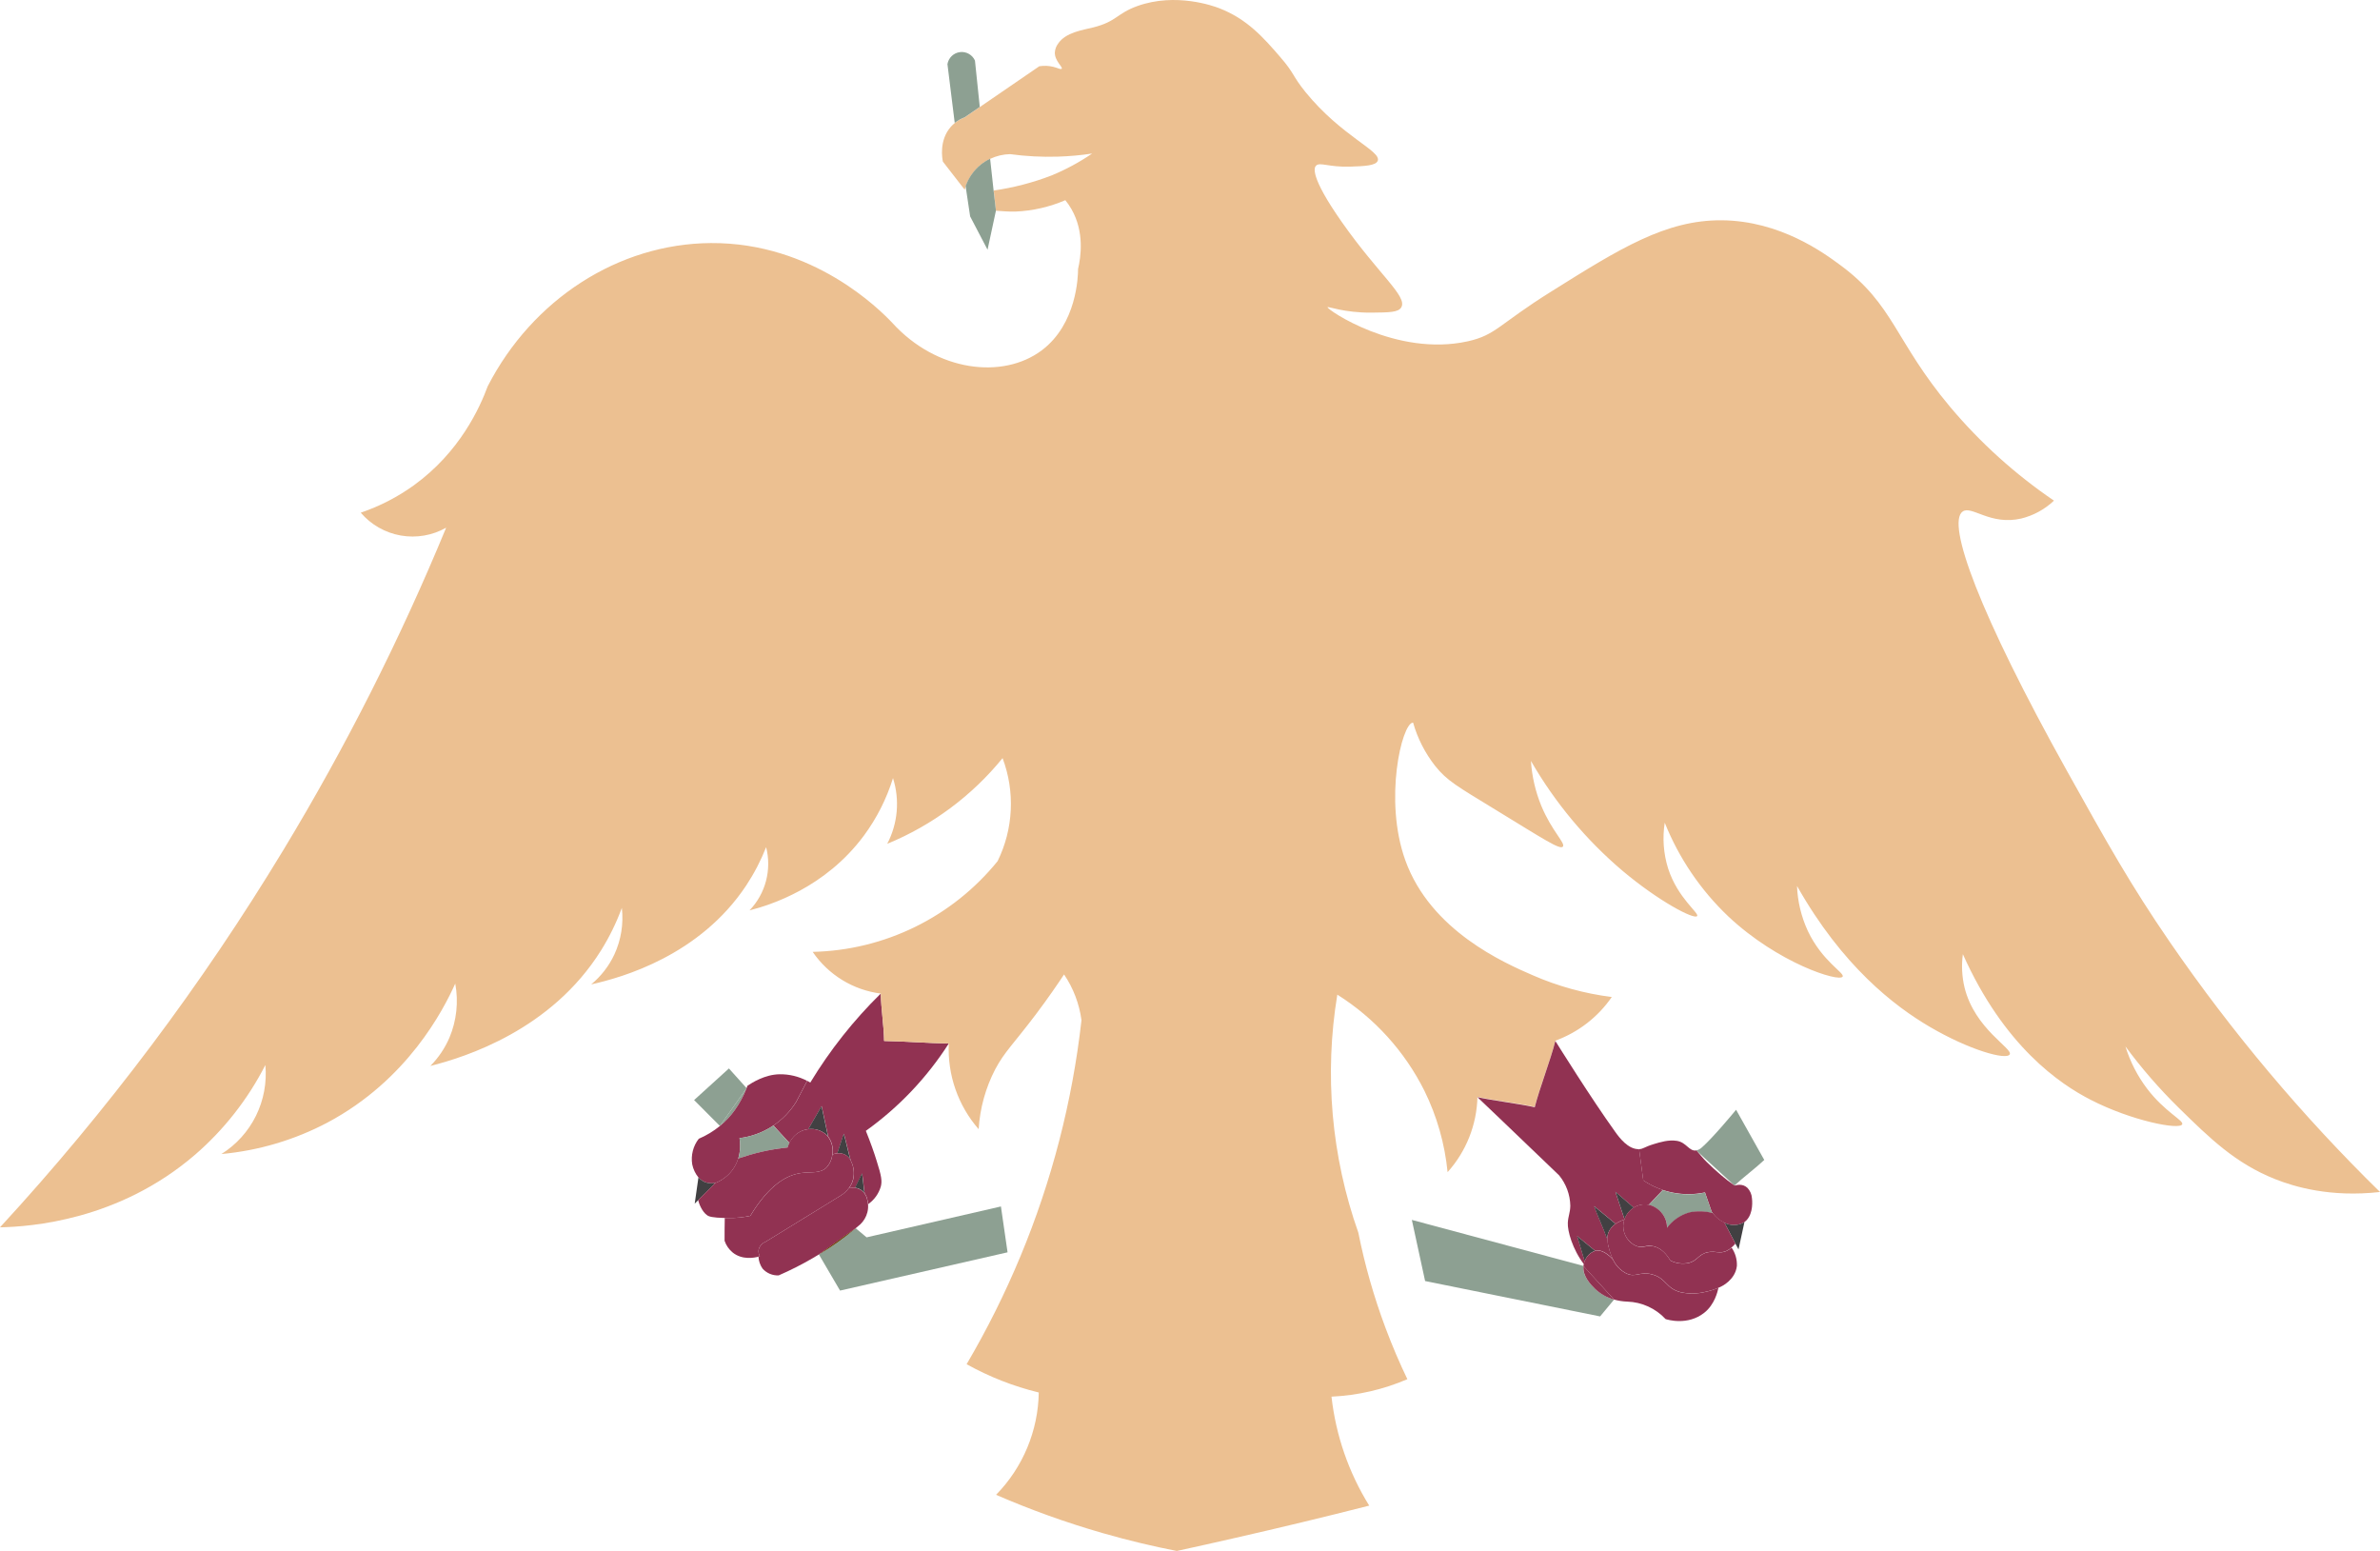 <svg width="221" height="144" viewBox="0 0 221 144" fill="none" xmlns="http://www.w3.org/2000/svg">
<path d="M149.879 120.659C149.469 121.147 148.988 121.728 148.58 122.224L132.332 118.939L131.1 113.263L147.031 117.536C146.927 118.493 147.754 119.312 148.071 119.622C148.573 120.113 149.192 120.466 149.869 120.649L149.879 120.659Z" fill="#8DA092"/>
<path d="M93.559 116.272L78.005 119.825C77.415 118.822 76.63 117.479 76.04 116.47C77.233 115.738 78.374 114.924 79.455 114.035L80.469 114.882L92.943 112.015L93.559 116.272Z" fill="#8DA092"/>
<path d="M79.455 114.035C78.374 114.924 77.233 115.738 76.04 116.47L79.455 114.035Z" fill="#6A3E00"/>
<path d="M69.327 101.029L66.848 104.541L64.452 102.137L67.685 99.201C68.122 99.692 68.891 100.539 69.327 101.029Z" fill="#8DA092"/>
<path d="M69.328 101.029C69.048 101.75 68.68 102.434 68.233 103.065C67.84 103.618 67.374 104.115 66.848 104.543L69.328 101.029Z" fill="#8DA092"/>
<path d="M74.949 100.354L73.922 102.312C73.381 103.185 72.659 103.933 71.807 104.504L71.612 104.629C70.717 105.187 69.713 105.543 68.667 105.672C68.776 106.302 68.737 106.949 68.553 107.562C68.428 107.967 68.232 108.347 67.973 108.683C67.567 109.203 67.028 109.604 66.414 109.843C66.092 109.892 65.763 109.861 65.455 109.754C65.229 109.65 65.025 109.503 64.855 109.322C64.567 108.969 64.369 108.551 64.278 108.104C64.21 107.688 64.229 107.262 64.334 106.853C64.438 106.444 64.626 106.062 64.886 105.729C65.592 105.428 66.253 105.029 66.848 104.543C67.374 104.115 67.84 103.618 68.233 103.065C68.68 102.434 69.048 101.75 69.327 101.029C69.356 100.951 69.382 100.878 69.405 100.807C69.803 100.547 70.999 99.765 72.384 99.741C73.276 99.727 74.158 99.937 74.949 100.354Z" fill="#913252"/>
<path d="M88.102 96.884C86.073 100.054 83.459 102.807 80.401 104.994C80.846 106.1 81.181 107.051 81.402 107.776C81.854 109.191 81.921 109.661 81.789 110.169C81.595 110.83 81.181 111.405 80.617 111.798C80.605 111.668 80.582 111.539 80.549 111.413C80.512 111.191 80.423 110.982 80.29 110.803C80.191 110.2 80.157 109.549 80.058 108.946C79.868 109.345 79.59 109.893 79.401 110.292C79.211 110.271 79.019 110.279 78.832 110.315C79.079 109.994 79.233 109.61 79.278 109.207C79.329 108.707 79.233 108.203 79 107.758C78.766 106.944 78.595 106.071 78.359 105.255C78.174 105.818 77.938 106.522 77.753 107.08C77.61 107.095 77.469 107.125 77.332 107.168H77.306C77.351 106.883 77.338 106.591 77.27 106.31C77.201 106.028 77.077 105.764 76.906 105.531C76.713 104.658 76.487 103.563 76.295 102.692C75.923 103.328 75.445 104.181 75.071 104.817V104.835C74.91 104.853 74.751 104.889 74.598 104.942C74.316 105.043 74.057 105.199 73.836 105.401C73.615 105.604 73.437 105.848 73.311 106.12L71.817 104.499C72.67 103.927 73.391 103.18 73.933 102.306L74.959 100.349C75.073 100.409 75.17 100.466 75.242 100.51C77.072 97.492 79.271 94.714 81.789 92.244C81.815 93.711 82.07 95.179 82.096 96.647C83.972 96.678 86.204 96.858 88.102 96.884Z" fill="#913252"/>
<path d="M221 110.671C216.379 111.193 213.027 110.178 211.259 109.475C207.564 108.004 205.188 105.674 202.327 102.869C200.522 101.1 198.861 99.189 197.361 97.154C197.796 98.564 198.473 99.888 199.362 101.065C201.028 103.254 202.792 104.026 202.634 104.386C202.395 104.936 197.914 104.06 194.125 102.107C191.266 100.64 186.1 97.154 182.266 88.59C182.127 89.621 182.179 90.668 182.42 91.68C183.371 95.551 186.934 97.347 186.617 97.897C186.3 98.447 182.88 97.506 179.148 95.311C175.92 93.411 171.078 89.717 166.866 82.255C166.921 83.698 167.261 85.116 167.866 86.427C169.202 89.26 171.312 90.337 171.102 90.676C170.774 91.213 165.096 89.425 160.475 85.076C157.911 82.637 155.902 79.673 154.583 76.385C154.36 77.803 154.466 79.253 154.893 80.624C155.787 83.397 157.814 84.782 157.588 85.055C157.312 85.402 154.019 83.674 150.656 80.845C147.261 77.962 144.386 74.512 142.158 70.649C142.251 72.083 142.577 73.492 143.122 74.82C144.097 77.167 145.391 78.293 145.123 78.606C144.856 78.919 143.39 77.944 138.847 75.167C135.315 73.009 134.356 72.485 133.265 71.113C132.328 69.921 131.632 68.556 131.217 67.096C131.207 67.095 131.196 67.095 131.186 67.096C130.172 67.185 128.475 74.26 130.492 79.87C132.844 86.416 139.671 89.398 142.35 90.559C144.681 91.574 147.145 92.251 149.666 92.569C148.381 94.431 146.551 95.847 144.43 96.622C143.962 98.447 142.982 100.937 142.514 102.772C141.087 102.452 138.616 102.154 137.192 101.836C137.132 104.425 136.148 106.906 134.419 108.828C134.16 106.198 133.431 103.637 132.264 101.268C130.433 97.609 127.637 94.523 124.179 92.347C122.955 99.76 123.627 107.364 126.131 114.446C126.732 117.448 127.573 120.396 128.644 123.263C129.291 124.994 129.982 126.592 130.684 128.052C128.451 129.011 126.065 129.561 123.639 129.673C124.04 133.266 125.237 136.722 127.142 139.791C123.046 140.834 118.876 141.838 114.631 142.804C112.838 143.215 111.053 143.613 109.277 144.001C107.115 143.579 104.807 143.036 102.385 142.34C99.014 141.371 95.709 140.184 92.491 138.787C94.981 136.249 96.401 132.847 96.457 129.287C94.116 128.717 91.863 127.833 89.757 126.66C91.652 123.439 93.322 120.09 94.757 116.639C97.668 109.638 99.576 102.259 100.423 94.722C100.221 93.199 99.667 91.744 98.806 90.473C98.24 91.328 97.351 92.634 96.187 94.18C94.108 96.933 93.276 97.652 92.413 99.279C91.517 101.004 90.993 102.898 90.875 104.839C88.96 102.646 87.967 99.795 88.102 96.883C86.215 96.857 83.982 96.677 82.096 96.651C82.07 95.183 81.815 93.716 81.789 92.248C80.522 92.088 79.303 91.66 78.212 90.993C77.122 90.326 76.185 89.434 75.463 88.377C78.763 88.305 82.007 87.515 84.972 86.061C87.937 84.607 90.551 82.524 92.634 79.956C93.361 78.478 93.776 76.866 93.856 75.221C93.936 73.575 93.677 71.93 93.097 70.389C90.243 73.895 86.561 76.63 82.384 78.345C82.872 77.414 83.171 76.395 83.263 75.348C83.355 74.3 83.239 73.245 82.922 72.242C82.328 74.158 81.417 75.96 80.227 77.573C76.622 82.441 71.529 84.031 69.6 84.523C70.334 83.758 70.86 82.817 71.13 81.79C71.399 80.763 71.403 79.684 71.141 78.655C70.65 79.901 70.031 81.092 69.294 82.209C64.987 88.705 57.822 90.749 54.893 91.398C55.809 90.644 56.545 89.695 57.048 88.619C57.672 87.269 57.913 85.772 57.742 84.294C57.236 85.67 56.591 86.99 55.816 88.233C51.203 95.624 43.253 98.14 39.963 98.969C40.711 98.212 41.311 97.322 41.733 96.343C42.4 94.759 42.588 93.013 42.273 91.322C41.174 93.763 37.855 100.256 30.415 104.222C27.354 105.839 24.005 106.833 20.56 107.147C21.937 106.284 23.048 105.055 23.769 103.595C24.489 102.136 24.791 100.504 24.64 98.883C23.017 102.062 20.795 104.895 18.096 107.225C10.998 113.328 2.835 113.891 0 113.953C9.925 103.176 18.747 91.428 26.334 78.885C32.119 69.322 37.165 59.329 41.429 48.993C40.15 49.717 38.661 49.974 37.215 49.72C35.768 49.466 34.455 48.718 33.497 47.601C35.259 47.002 36.923 46.144 38.435 45.054C42.702 41.965 44.552 37.851 45.288 35.862C49.446 27.781 57.427 22.629 66.001 22.567C75.539 22.507 81.727 28.784 82.865 29.984C86.984 34.512 93.112 35.239 96.727 32.533C100.004 30.077 100.106 25.627 100.106 24.973C100.366 23.862 100.711 21.537 99.49 19.412C99.324 19.122 99.135 18.845 98.923 18.586C97.454 19.219 95.882 19.578 94.284 19.644C93.765 19.663 92.933 19.6 92.483 19.566C92.418 18.969 92.348 18.333 92.275 17.689C94.117 17.425 95.924 16.954 97.66 16.284C98.978 15.74 100.235 15.06 101.413 14.256C100.361 14.414 99.3 14.51 98.237 14.543C96.751 14.589 95.264 14.512 93.791 14.311C93.154 14.325 92.527 14.473 91.951 14.746C91.638 14.893 91.344 15.078 91.075 15.296C90.433 15.818 89.948 16.508 89.674 17.29C89.627 17.423 89.596 17.533 89.575 17.611L87.553 15.004C87.504 14.769 87.166 13.033 88.304 11.758C88.411 11.638 88.528 11.526 88.653 11.425C88.931 11.203 89.242 11.027 89.575 10.903L90.979 9.941L96.504 6.153C96.946 6.082 97.398 6.101 97.832 6.211C98.258 6.32 98.487 6.471 98.583 6.385C98.734 6.245 97.933 5.671 97.949 4.879C97.966 4.577 98.073 4.287 98.255 4.047C98.957 3.004 100.522 2.793 101.53 2.543C103.695 1.995 103.695 1.252 105.61 0.562C109.191 -0.724 112.729 0.575 113.194 0.754C115.806 1.756 117.352 3.523 118.893 5.311C120.234 6.857 119.964 6.988 121.232 8.557C124.595 12.684 128.285 14.013 127.932 14.928C127.753 15.39 126.671 15.426 125.39 15.471C123.34 15.539 122.547 15.009 122.194 15.393C122.053 15.544 121.562 16.294 124.618 20.645C128.018 25.481 130.695 27.502 130.125 28.524C129.865 29.003 129.013 29.011 127.352 29.027C124.829 29.048 123.303 28.427 123.272 28.524C123.202 28.727 129.637 33.156 136.285 31.691C138.925 31.107 139.143 30.127 144.063 27.056C150.389 23.093 154.679 20.406 159.888 20.453C165.314 20.5 169.368 23.492 170.899 24.624C175.855 28.273 175.962 31.662 181.063 37.755C183.869 41.096 187.12 44.033 190.726 46.483C189.872 47.291 188.825 47.863 187.685 48.144C184.806 48.803 183.088 46.916 182.256 47.487C180.697 48.548 183.815 57.018 191.96 71.624C195.687 78.303 197.834 82.151 201.508 87.498C207.246 95.835 213.773 103.595 221 110.671Z" fill="#ECC091"/>
<path d="M154.401 110.484L153.102 111.858C152.936 111.825 152.766 111.815 152.598 111.827C152.281 111.851 151.974 111.953 151.706 112.124L149.999 110.651C150.243 111.41 150.599 112.44 150.844 113.201C150.837 113.212 150.832 113.224 150.831 113.237C150.538 113.325 150.261 113.458 150.009 113.631V113.615C149.401 113.107 148.637 112.492 148.026 111.983C148.354 112.909 148.926 114.126 149.253 115.054C149.272 115.349 149.326 115.641 149.414 115.923C149.503 116.271 149.628 116.609 149.786 116.931C149.726 116.856 148.991 116.058 148.346 116.097C148.272 116.101 148.199 116.114 148.128 116.134L146.449 114.765L147.156 117.111C147.123 117.196 147.096 117.283 147.075 117.372C146.017 115.993 145.542 114.275 145.583 113.529C145.617 112.901 145.802 112.612 145.815 111.947C145.793 110.916 145.427 109.923 144.775 109.126L139.577 104.144L137.189 101.866C138.618 102.184 141.087 102.481 142.512 102.802C142.979 100.977 143.959 98.485 144.427 96.652C144.648 97.004 147.727 101.947 149.973 105.072C150.36 105.615 151.184 106.733 152.205 106.694L152.59 109.59C153.151 109.969 153.76 110.27 154.401 110.484Z" fill="#913252"/>
<path d="M163.825 107.698C162.991 108.48 161.889 109.301 161.055 110.073L157.51 106.811C157.697 106.771 157.871 106.681 158.011 106.551C159.03 105.662 160.893 103.422 161.208 103.036L163.825 107.698Z" fill="#8DA092"/>
<path d="M90.979 9.929L89.575 10.891C89.242 11.015 88.931 11.191 88.653 11.413C88.447 9.739 88.182 7.627 87.977 5.954C88.025 5.668 88.163 5.406 88.371 5.205C88.579 5.004 88.846 4.876 89.132 4.839C89.418 4.801 89.709 4.858 89.961 4.999C90.213 5.14 90.413 5.359 90.532 5.623C90.68 6.996 90.83 8.571 90.979 9.929Z" fill="#8DA092"/>
<path d="M92.481 19.554C92.223 20.771 91.963 21.981 91.701 23.186L90.085 20.094C89.968 19.335 89.781 18.042 89.664 17.283C89.938 16.501 90.422 15.811 91.064 15.289C91.333 15.071 91.627 14.886 91.94 14.739L92.262 17.68C92.346 18.331 92.416 18.968 92.481 19.554Z" fill="#8DA092"/>
<path d="M66.414 109.843L64.509 111.754C64.625 110.942 64.74 110.132 64.855 109.322C65.025 109.503 65.229 109.65 65.455 109.755C65.763 109.861 66.092 109.892 66.414 109.843Z" fill="#414042"/>
<path d="M76.893 105.536C76.832 105.46 76.766 105.389 76.695 105.323C76.473 105.129 76.212 104.986 75.93 104.903C75.648 104.82 75.352 104.799 75.061 104.84V104.822C75.435 104.186 75.913 103.334 76.285 102.698C76.474 103.568 76.7 104.663 76.893 105.536Z" fill="#414042"/>
<path d="M73.301 106.126C73.235 106.258 73.182 106.397 73.142 106.54C72.317 106.626 71.498 106.761 70.689 106.944C70.008 107.101 69.13 107.374 68.553 107.562C68.737 106.949 68.776 106.302 68.667 105.672C69.713 105.543 70.717 105.187 71.612 104.629L71.807 104.504L73.301 106.126Z" fill="#8DA092"/>
<path d="M77.293 107.174C77.248 107.615 77.066 108.032 76.773 108.365C76.178 109.001 75.313 108.772 74.349 108.915C73.127 109.095 71.459 109.916 69.671 112.883C69.016 113.027 68.347 113.095 67.677 113.086H67.293C66.131 113.055 65.822 112.951 65.658 112.826C65.18 112.492 64.907 111.751 64.826 111.428L66.406 109.843C67.021 109.604 67.559 109.203 67.966 108.683C68.224 108.347 68.42 107.967 68.545 107.562C69.114 107.374 70.001 107.101 70.681 106.944C71.491 106.761 72.31 106.626 73.135 106.54C73.174 106.397 73.227 106.258 73.293 106.126C73.419 105.853 73.597 105.609 73.818 105.406C74.039 105.204 74.298 105.048 74.58 104.947C74.733 104.894 74.892 104.858 75.053 104.84C75.344 104.799 75.64 104.82 75.922 104.903C76.204 104.986 76.465 105.129 76.688 105.323C76.759 105.389 76.825 105.46 76.885 105.536C77.058 105.769 77.183 106.033 77.253 106.314C77.323 106.595 77.337 106.887 77.293 107.174Z" fill="#913252"/>
<path d="M78.987 107.752C78.878 107.522 78.698 107.333 78.473 107.213C78.249 107.093 77.992 107.049 77.74 107.088C77.924 106.527 78.161 105.823 78.346 105.263C78.582 106.066 78.746 106.939 78.987 107.752Z" fill="#414042"/>
<path d="M79.266 109.204C79.22 109.608 79.066 109.991 78.819 110.312C78.619 110.578 78.375 110.806 78.096 110.985L71.079 115.302C70.921 115.364 70.78 115.463 70.669 115.592C70.558 115.72 70.48 115.874 70.442 116.04C70.413 116.245 70.455 116.455 70.559 116.634L70.429 116.676C70.047 116.78 68.935 117.004 68.046 116.3C67.692 116.014 67.427 115.633 67.282 115.2C67.282 114.525 67.282 113.764 67.3 113.086H67.685C68.355 113.095 69.024 113.027 69.678 112.883C71.466 109.916 73.135 109.095 74.356 108.915C75.32 108.772 76.175 109.001 76.781 108.365C77.074 108.032 77.256 107.615 77.301 107.174H77.327C77.464 107.13 77.605 107.1 77.748 107.085C77.999 107.047 78.256 107.091 78.481 107.21C78.706 107.33 78.886 107.519 78.995 107.75C79.226 108.197 79.32 108.703 79.266 109.204Z" fill="#913252"/>
<path d="M80.276 110.797C80.175 110.651 80.043 110.528 79.889 110.438C79.736 110.348 79.565 110.293 79.388 110.276C79.577 109.877 79.855 109.33 80.045 108.931C80.144 109.546 80.178 110.198 80.276 110.797Z" fill="#414042"/>
<path d="M80.544 112.549C80.435 112.986 80.201 113.382 79.871 113.688L79.455 114.035L76.04 116.47C75.851 116.587 75.658 116.702 75.461 116.817C74.441 117.411 73.388 117.944 72.306 118.415C72.024 118.428 71.743 118.378 71.483 118.268C71.223 118.158 70.991 117.991 70.804 117.779C70.579 117.453 70.449 117.071 70.429 116.676L70.559 116.634C70.455 116.455 70.413 116.246 70.442 116.04C70.48 115.874 70.558 115.72 70.669 115.592C70.78 115.463 70.921 115.364 71.079 115.302L78.096 110.985C78.375 110.806 78.619 110.578 78.819 110.312C79.006 110.276 79.198 110.268 79.388 110.289C79.565 110.306 79.736 110.362 79.889 110.452C80.043 110.542 80.175 110.664 80.276 110.81C80.41 110.99 80.499 111.199 80.536 111.42C80.569 111.547 80.592 111.676 80.604 111.806C80.625 112.055 80.605 112.306 80.544 112.549Z" fill="#913252"/>
<path d="M79.455 114.035C78.374 114.924 77.233 115.738 76.04 116.47L79.455 114.035Z" fill="#6A3E00"/>
<path d="M161.985 113.459L161.938 113.493C161.661 113.648 161.35 113.732 161.032 113.738C160.715 113.743 160.401 113.67 160.119 113.524C159.694 113.329 159.326 113.027 159.051 112.648C159.009 112.596 158.973 112.541 158.936 112.487L158.32 110.711C157.338 110.917 156.325 110.924 155.34 110.731C154.355 110.539 153.418 110.151 152.585 109.59L152.2 106.694C152.6 106.678 152.668 106.498 153.546 106.23C154.191 106.034 154.939 105.805 155.703 105.922C156.605 106.058 156.85 106.934 157.523 106.811C157.783 107.095 158.17 107.593 158.466 107.872C158.895 108.295 159.347 108.709 159.789 109.087C160.197 109.438 160.624 109.767 161.067 110.073C161.182 110.057 161.78 109.833 162.26 110.286C162.51 110.548 162.659 110.889 162.681 111.251C162.754 111.84 162.707 112.948 161.985 113.459Z" fill="#913252"/>
<path d="M161.985 113.459C161.808 114.27 161.611 115.187 161.434 115.998C161.34 115.829 161.244 115.649 161.145 115.464C160.805 114.822 160.444 114.108 160.124 113.524C160.406 113.67 160.72 113.743 161.038 113.738C161.355 113.732 161.666 113.648 161.943 113.493L161.985 113.459Z" fill="#414042"/>
<path d="M151.709 112.127C151.309 112.377 151.006 112.755 150.849 113.201C150.604 112.44 150.248 111.41 150.004 110.651L151.709 112.127Z" fill="#414042"/>
<path d="M159.051 112.648C158.342 112.456 157.597 112.433 156.878 112.583C156.047 112.818 155.316 113.321 154.799 114.014C154.806 113.747 154.76 113.481 154.664 113.232C154.532 112.897 154.321 112.598 154.05 112.362C153.778 112.125 153.454 111.958 153.105 111.874L154.404 110.5C155.666 110.924 157.018 111.002 158.32 110.727L158.936 112.502C158.97 112.541 159.007 112.596 159.051 112.648Z" fill="#8DA092"/>
<path d="M161.145 115.464C161.035 115.592 160.915 115.712 160.787 115.823C160.648 115.95 160.491 116.055 160.322 116.136C159.664 116.428 159.313 116.118 158.609 116.254C157.707 116.426 157.666 117.036 156.79 117.257C156.215 117.378 155.617 117.296 155.095 117.025C154.802 116.525 154.316 115.912 153.596 115.722C152.876 115.531 152.556 115.915 151.94 115.683C151.576 115.525 151.267 115.263 151.051 114.929C150.835 114.596 150.722 114.206 150.727 113.808C150.73 113.611 150.764 113.416 150.828 113.23C150.83 113.217 150.834 113.204 150.841 113.193C150.998 112.748 151.301 112.369 151.701 112.119C151.969 111.948 152.276 111.845 152.593 111.822C152.761 111.81 152.931 111.82 153.097 111.853C153.446 111.937 153.771 112.105 154.042 112.341C154.313 112.577 154.524 112.876 154.656 113.211C154.752 113.46 154.798 113.726 154.791 113.993C155.309 113.3 156.039 112.797 156.87 112.562C157.59 112.412 158.334 112.435 159.043 112.627C159.32 113.007 159.691 113.309 160.119 113.503C160.444 114.108 160.805 114.822 161.145 115.464Z" fill="#913252"/>
<path d="M150.012 113.634C149.728 113.822 149.505 114.088 149.367 114.4C149.282 114.608 149.24 114.832 149.245 115.057C148.918 114.129 148.346 112.912 148.019 111.986C148.629 112.494 149.393 113.11 150.001 113.618L150.012 113.634Z" fill="#414042"/>
<path d="M161.283 117.528C161.143 118.832 159.862 119.432 159.802 119.458L159.571 119.562C159.18 119.73 158.773 119.858 158.357 119.942C157.612 120.126 156.836 120.138 156.085 119.979C154.664 119.619 154.75 118.675 153.411 118.318C152.247 118.011 151.917 118.655 151.005 118.222C150.465 117.94 150.034 117.487 149.778 116.934C149.62 116.611 149.495 116.273 149.406 115.925C149.319 115.643 149.264 115.352 149.245 115.057C149.24 114.832 149.282 114.608 149.367 114.4C149.505 114.088 149.728 113.822 150.012 113.634C150.263 113.46 150.541 113.327 150.833 113.24C150.769 113.426 150.735 113.622 150.732 113.819C150.727 114.216 150.84 114.606 151.056 114.94C151.272 115.273 151.582 115.535 151.945 115.693C152.561 115.925 152.907 115.56 153.601 115.732C154.295 115.904 154.807 116.514 155.1 117.036C155.622 117.307 156.22 117.389 156.795 117.268C157.663 117.057 157.705 116.436 158.614 116.264C159.318 116.128 159.669 116.439 160.327 116.147C160.496 116.066 160.653 115.96 160.792 115.834C161.133 116.331 161.306 116.925 161.283 117.528Z" fill="#913252"/>
<path d="M148.12 116.134C147.894 116.211 147.69 116.339 147.521 116.508C147.353 116.677 147.225 116.882 147.148 117.109L146.441 114.762L148.12 116.134Z" fill="#414042"/>
<path d="M159.571 119.562C159.495 119.906 159.222 121.126 158.243 121.892C156.709 123.099 154.83 122.526 154.661 122.471C154.205 121.979 153.656 121.582 153.047 121.304C152.437 121.026 151.778 120.871 151.109 120.85C150.693 120.835 150.28 120.771 149.879 120.659L147.616 118.185L147.031 117.544C147.037 117.489 147.046 117.434 147.06 117.38C147.08 117.291 147.107 117.204 147.14 117.119C147.217 116.893 147.345 116.687 147.513 116.518C147.682 116.349 147.887 116.221 148.112 116.144C148.183 116.124 148.257 116.112 148.33 116.108C148.975 116.068 149.71 116.866 149.77 116.942C150.026 117.495 150.457 117.948 150.997 118.23C151.909 118.662 152.239 118.018 153.403 118.326C154.742 118.681 154.656 119.63 156.078 119.987C156.828 120.146 157.604 120.133 158.349 119.95C158.769 119.864 159.178 119.733 159.571 119.562Z" fill="#913252"/>
<path d="M149.877 120.659C149.2 120.477 148.581 120.123 148.078 119.632C147.761 119.319 146.935 118.501 147.039 117.547L147.624 118.188L149.877 120.659Z" fill="#913252"/>
</svg>
